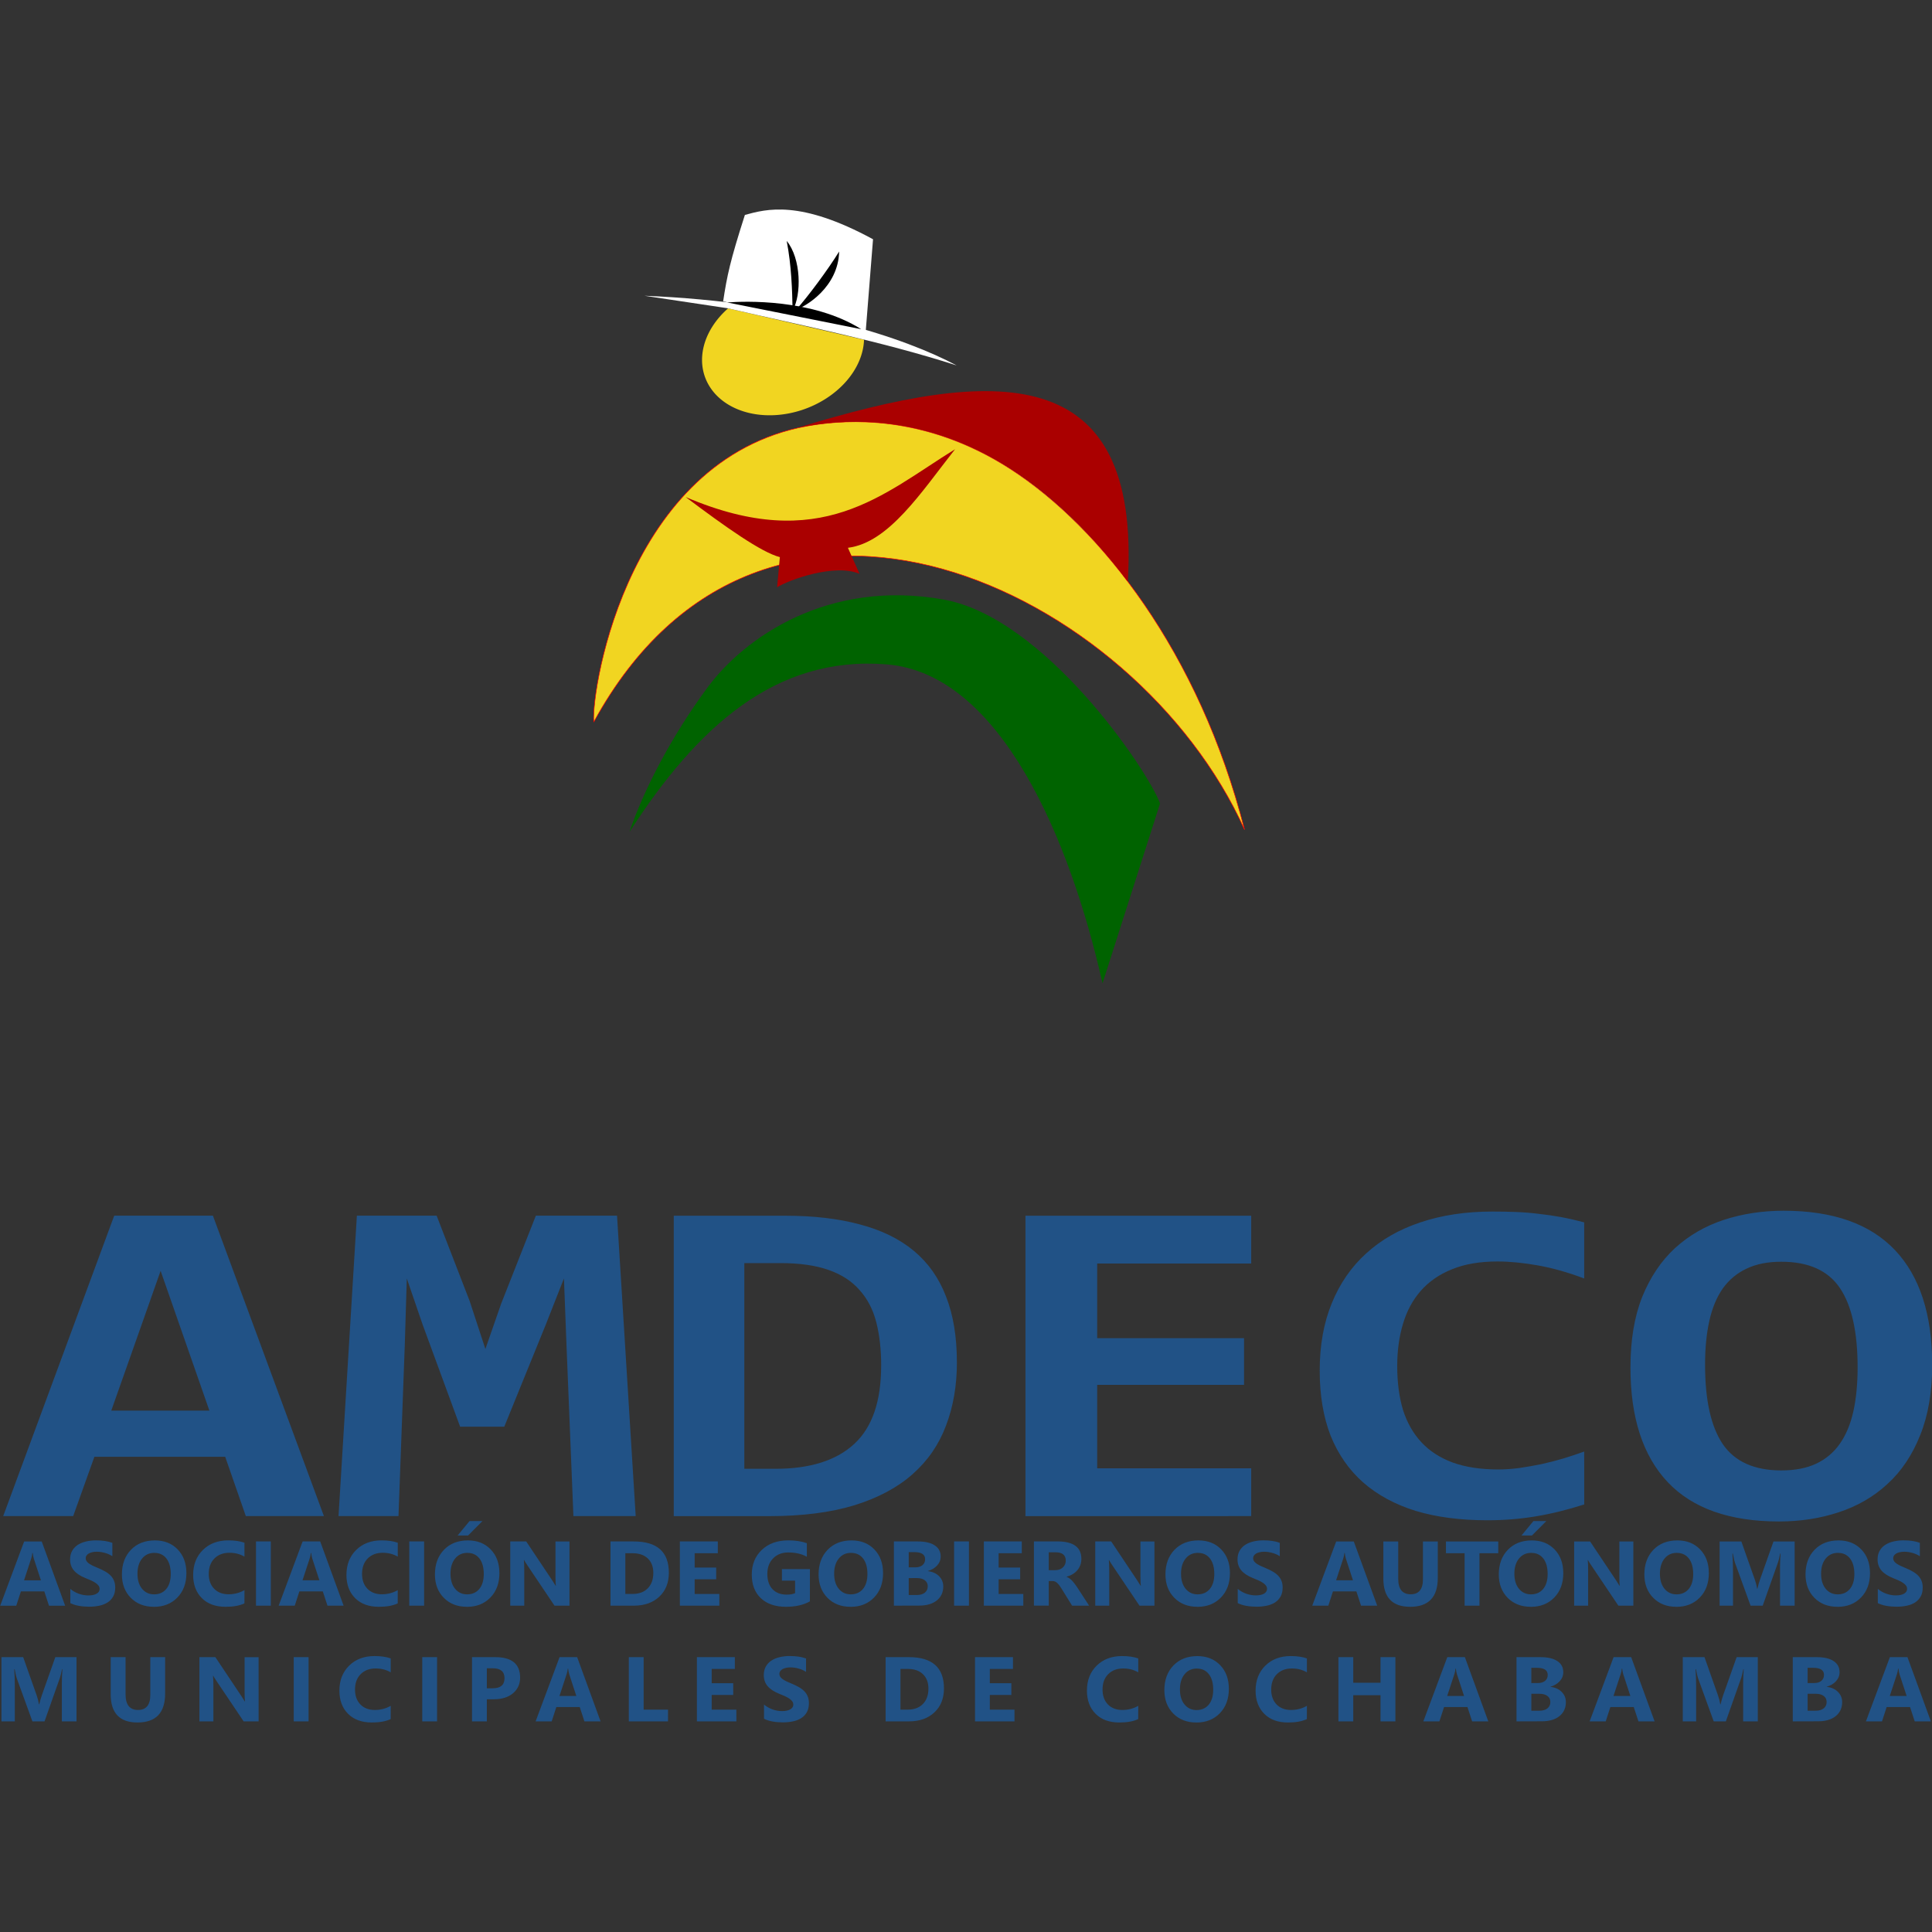 <?xml version="1.0" encoding="UTF-8" standalone="no"?>
<!-- Created with Inkscape (http://www.inkscape.org/) -->

<svg
   xmlns:dc="http://purl.org/dc/elements/1.1/"
   xmlns:cc="http://creativecommons.org/ns#"
   xmlns:rdf="http://www.w3.org/1999/02/22-rdf-syntax-ns#"
   xmlns:svg="http://www.w3.org/2000/svg"
   xmlns="http://www.w3.org/2000/svg"
   xmlns:sodipodi="http://sodipodi.sourceforge.net/DTD/sodipodi-0.dtd"
   xmlns:inkscape="http://www.inkscape.org/namespaces/inkscape"
   width="50mm"
   height="50mm"
   viewBox="0 0 50 50"
   version="1.1"
   id="svg10094"
   inkscape:version="0.92.4 (5da689c313, 2019-01-14)"
   sodipodi:docname="amdeco.svg">
  <rect x="0" y="0" width="50" height="50" fill="#333333" stroke="none"/>
  <defs
     id="defs10088" />
  <sodipodi:namedview
     id="base"
     pagecolor="#ffffff"
     bordercolor="#666666"
     borderopacity="1.0"
     inkscape:pageopacity="0.0"
     inkscape:pageshadow="2"
     inkscape:zoom="1.4"
     inkscape:cx="94.581487"
     inkscape:cy="-38.900787"
     inkscape:document-units="mm"
     inkscape:current-layer="layer1"
     showgrid="false"
     fit-margin-top="0"
     fit-margin-left="0"
     fit-margin-right="0"
     fit-margin-bottom="0"
     inkscape:window-width="1920"
     inkscape:window-height="971"
     inkscape:window-x="0"
     inkscape:window-y="31"
     inkscape:window-maximized="1" />
  <g
     inkscape:label="Layer 1"
     inkscape:groupmode="layer"
     id="layer1"
     transform="translate(-67.982,-113.12)">
    <path
       id="path2027"
       d="m 84.275,134.646 c 1.743,-2.699 3.77,-4.566 6.656,-4.332 2.947,0.239 4.748,4.54 5.584,8.255 l 1.489,-4.656 c -0.325,-0.878 -2.991,-4.805 -5.593,-5.275 -3,-0.542 -5.162,0.986 -6.111,2.264 -0.948,1.279 -1.671,2.689 -2.026,3.743 z"
       style="fill:#006300;fill-opacity:1;stroke:none;stroke-width:0.014;stroke-linecap:butt;stroke-linejoin:miter;stroke-miterlimit:4;stroke-dasharray:none;stroke-opacity:1"
       inkscape:connector-curvature="0" />
    <path
       id="path2029"
       d="m 83.35,131.803 c 4.392,-8.034 14.029,-3.454 16.841,2.789 -1.169,-4.59 -3.726,-7.832 -6.061,-9.337 -2.258,-1.456 -4.301,-1.252 -5.039,-1.145 -4.817,0.696 -5.806,6.789 -5.742,7.693 z"
       style="fill:#f1d521;fill-opacity:1;stroke:#ff0000;stroke-width:0.014;stroke-linecap:butt;stroke-linejoin:miter;stroke-miterlimit:4;stroke-dasharray:none;stroke-opacity:1"
       inkscape:connector-curvature="0" />
    <path
       inkscape:connector-curvature="0"
       d="m 90.343,121.912 a 1.653,2.147 70.245 0 1 -1.617,1.822 1.653,2.147 70.245 0 1 -2.33,-0.538 1.653,2.147 70.245 0 1 0.429,-2.096"
       id="path2033"
       style="fill:#f1d521;fill-opacity:1;fill-rule:nonzero;stroke:none;stroke-width:0.014;stroke-miterlimit:4;stroke-dasharray:none;stroke-dashoffset:0;stroke-opacity:1;paint-order:stroke fill markers" />
    <path
       inkscape:connector-curvature="0"
       id="path2037"
       d="m 86.825,121.1 c 1.981,0.459 3.98,0.856 5.916,1.478 -1.307,-0.697 -4.03,-1.637 -8.082,-1.804 l 2.166,0.325"
       style="fill:#ffffff;fill-opacity:1;stroke:none;stroke-width:0.014;stroke-linecap:butt;stroke-linejoin:miter;stroke-miterlimit:4;stroke-dasharray:none;stroke-opacity:1" />
    <path
       inkscape:connector-curvature="0"
       id="path2039"
       d="m 90.388,121.679 0.188,-2.367 c -1.892,-1.028 -2.758,-0.781 -3.316,-0.63 -0.382,1.192 -0.462,1.571 -0.563,2.238"
       style="fill:#ffffff;fill-opacity:1;stroke:none;stroke-width:0.014;stroke-linecap:butt;stroke-linejoin:miter;stroke-miterlimit:4;stroke-dasharray:none;stroke-opacity:1" />
    <path
       inkscape:connector-curvature="0"
       id="path2041"
       d="m 86.811,120.949 c 0.43,-0.039 2.209,-0.098 3.459,0.69"
       style="fill:#000000;fill-opacity:1;stroke:none;stroke-width:0.014;stroke-linecap:butt;stroke-linejoin:miter;stroke-miterlimit:4;stroke-dasharray:none;stroke-opacity:1" />
    <path
       inkscape:connector-curvature="0"
       id="path2043"
       d="m 88.494,121.159 c 0.236,-0.412 0.224,-1.345 -0.152,-1.804 0.123,0.639 0.143,1.278 0.152,1.804 z"
       style="fill:#000000;fill-opacity:1;stroke:none;stroke-width:0.014;stroke-linecap:butt;stroke-linejoin:miter;stroke-miterlimit:4;stroke-dasharray:none;stroke-opacity:1" />
    <path
       inkscape:connector-curvature="0"
       style="fill:#000000;fill-opacity:1;stroke:none;stroke-width:0.014;stroke-linecap:butt;stroke-linejoin:miter;stroke-miterlimit:4;stroke-dasharray:none;stroke-opacity:1"
       d="m 88.593,121.127 c 0.282,-0.31 0.824,-1.037 1.106,-1.498 -0.021,0.931 -0.882,1.432 -1.106,1.498 z"
       id="path2045" />
    <path
       inkscape:connector-curvature="0"
       d="m 88.637,124.186 c 5.078,-1.553 8.873,-1.778 8.533,3.983 -2.703,-3.611 -5.734,-4.546 -8.533,-3.983 z m -2.906,1.799 c 3.5,1.494 5.101,-0.088 6.968,-1.239 -0.875,1.111 -1.714,2.419 -2.773,2.551 l 0.301,0.674 c -0.641,-0.277 -1.839,0.158 -2.134,0.349 l 0.072,-0.782 c -0.473,-0.118 -1.409,-0.782 -2.435,-1.552 z"
       style="fill:#aa0000;fill-opacity:1;stroke:none;stroke-width:0.014;stroke-linecap:butt;stroke-linejoin:miter;stroke-miterlimit:4;stroke-dasharray:none;stroke-opacity:1"
       id="path2053" />
    <path
       id="path2416"
       style="font-style:normal;font-variant:normal;font-weight:bold;font-stretch:normal;font-size:medium;line-height:1.25;font-family:'Nirmala UI';-inkscape-font-specification:'Nirmala UI Bold';text-align:center;letter-spacing:1.715px;word-spacing:0px;text-anchor:middle;fill:#215286;fill-opacity:1;stroke:none;stroke-width:0.28"
       d="m 117.953,157.669 h -0.418 l -0.121,-0.37 h -0.606 l -0.12,0.37 h -0.416 l 0.62,-1.662 h 0.455 z m -0.627,-0.657 -0.183,-0.559 q -0.02,-0.063 -0.029,-0.149 h -0.01 q -0.006,0.073 -0.03,0.145 l -0.185,0.563 z m -2.947,0.657 v -1.662 h 0.62 q 0.285,0 0.438,0.102 0.153,0.102 0.153,0.287 0,0.134 -0.094,0.235 -0.093,0.101 -0.238,0.14 v 0.004 q 0.182,0.022 0.29,0.131 0.109,0.109 0.109,0.265 0,0.228 -0.167,0.363 -0.167,0.133 -0.457,0.133 z m 0.384,-1.386 v 0.394 h 0.169 q 0.119,0 0.186,-0.056 0.069,-0.057 0.069,-0.155 0,-0.183 -0.28,-0.183 z m 0,0.672 v 0.438 h 0.208 q 0.133,0 0.208,-0.06 0.076,-0.06 0.076,-0.165 0,-0.1 -0.075,-0.156 -0.074,-0.057 -0.207,-0.057 z m -1.289,0.714 h -0.379 v -0.994 q 0,-0.161 0.014,-0.356 h -0.01 q -0.03,0.153 -0.053,0.22 l -0.399,1.13 h -0.314 l -0.406,-1.118 q -0.017,-0.045 -0.053,-0.232 h -0.011 q 0.015,0.246 0.015,0.431 v 0.919 h -0.346 v -1.662 h 0.562 l 0.348,0.985 q 0.042,0.118 0.061,0.238 h 0.007 q 0.032,-0.138 0.068,-0.24 l 0.348,-0.983 h 0.548 z m -2.671,0 h -0.418 l -0.121,-0.37 h -0.606 l -0.12,0.37 h -0.416 l 0.62,-1.662 h 0.455 z m -0.627,-0.657 -0.183,-0.559 q -0.02,-0.063 -0.029,-0.149 h -0.01 q -0.006,0.073 -0.03,0.145 l -0.185,0.563 z m -2.947,0.657 v -1.662 h 0.62 q 0.285,0 0.438,0.102 0.153,0.102 0.153,0.287 0,0.134 -0.094,0.235 -0.093,0.101 -0.238,0.14 v 0.004 q 0.182,0.022 0.29,0.131 0.109,0.109 0.109,0.265 0,0.228 -0.167,0.363 -0.167,0.133 -0.457,0.133 z m 0.384,-1.386 v 0.394 h 0.169 q 0.119,0 0.186,-0.056 0.069,-0.057 0.069,-0.155 0,-0.183 -0.28,-0.183 z m 0,0.672 v 0.438 h 0.208 q 0.133,0 0.208,-0.06 0.076,-0.06 0.076,-0.165 0,-0.1 -0.075,-0.156 -0.074,-0.057 -0.207,-0.057 z m -1.114,0.714 h -0.418 l -0.121,-0.37 h -0.606 l -0.12,0.37 h -0.416 l 0.62,-1.662 h 0.455 z m -0.627,-0.657 -0.183,-0.559 q -0.02,-0.063 -0.029,-0.149 h -0.01 q -0.006,0.073 -0.03,0.145 l -0.185,0.563 z m -1.777,0.657 h -0.385 v -0.677 h -0.706 v 0.677 h -0.384 v -1.662 h 0.384 v 0.663 h 0.706 v -0.663 h 0.385 z m -2.291,-0.059 q -0.186,0.088 -0.487,0.088 -0.392,0 -0.616,-0.225 -0.224,-0.225 -0.224,-0.599 0,-0.399 0.252,-0.647 0.253,-0.248 0.656,-0.248 0.249,0 0.42,0.061 v 0.36 q -0.171,-0.1 -0.39,-0.1 -0.24,0 -0.387,0.147 -0.147,0.147 -0.147,0.399 0,0.241 0.139,0.385 0.139,0.143 0.374,0.143 0.224,0 0.411,-0.107 z m -2.862,0.088 q -0.366,0 -0.596,-0.232 -0.23,-0.233 -0.23,-0.606 0,-0.394 0.234,-0.637 0.234,-0.243 0.62,-0.243 0.365,0 0.589,0.233 0.226,0.233 0.226,0.614 0,0.392 -0.234,0.632 -0.233,0.24 -0.608,0.24 z m 0.017,-1.396 q -0.202,0 -0.321,0.148 -0.119,0.147 -0.119,0.391 0,0.247 0.119,0.391 0.119,0.144 0.311,0.144 0.198,0 0.315,-0.139 0.116,-0.14 0.116,-0.388 0,-0.258 -0.113,-0.402 -0.113,-0.144 -0.309,-0.144 z m -1.52,1.308 q -0.186,0.088 -0.487,0.088 -0.392,0 -0.616,-0.225 -0.224,-0.225 -0.224,-0.599 0,-0.399 0.252,-0.647 0.253,-0.248 0.656,-0.248 0.249,0 0.42,0.061 v 0.36 q -0.171,-0.1 -0.39,-0.1 -0.24,0 -0.387,0.147 -0.147,0.147 -0.147,0.399 0,0.241 0.139,0.385 0.139,0.143 0.374,0.143 0.224,0 0.411,-0.107 z m -3.202,0.059 h -1.021 v -1.662 h 0.982 v 0.305 h -0.599 v 0.37 h 0.557 v 0.304 h -0.557 v 0.38 h 0.638 z m -3.335,0 v -1.662 h 0.603 q 0.907,0 0.907,0.81 0,0.388 -0.248,0.62 -0.247,0.232 -0.659,0.232 z m 0.384,-1.357 v 1.053 h 0.19 q 0.249,0 0.391,-0.146 0.143,-0.146 0.143,-0.397 0,-0.238 -0.141,-0.373 -0.14,-0.137 -0.394,-0.137 z m -3.531,1.293 v -0.371 q 0.103,0.085 0.224,0.127 0.121,0.042 0.245,0.042 0.072,0 0.126,-0.013 0.055,-0.013 0.09,-0.035 0.037,-0.023 0.055,-0.053 0.018,-0.031 0.018,-0.067 0,-0.049 -0.029,-0.087 -0.029,-0.038 -0.078,-0.071 -0.049,-0.033 -0.116,-0.063 -0.068,-0.03 -0.146,-0.061 -0.2,-0.081 -0.298,-0.198 -0.097,-0.117 -0.097,-0.283 0,-0.13 0.053,-0.223 0.053,-0.094 0.145,-0.154 0.093,-0.06 0.214,-0.088 0.121,-0.029 0.257,-0.029 0.133,0 0.235,0.016 0.103,0.015 0.19,0.048 v 0.346 q -0.043,-0.029 -0.094,-0.051 -0.05,-0.022 -0.103,-0.036 -0.053,-0.015 -0.107,-0.022 -0.052,-0.007 -0.1,-0.007 -0.065,0 -0.119,0.013 -0.053,0.012 -0.09,0.034 -0.037,0.022 -0.057,0.053 -0.02,0.03 -0.02,0.068 0,0.042 0.022,0.075 0.022,0.033 0.064,0.063 0.042,0.029 0.101,0.058 0.059,0.028 0.134,0.058 0.102,0.042 0.183,0.089 0.082,0.046 0.14,0.105 0.058,0.059 0.089,0.136 0.031,0.075 0.031,0.176 0,0.139 -0.055,0.234 -0.053,0.094 -0.146,0.153 -0.093,0.058 -0.216,0.083 -0.122,0.025 -0.259,0.025 -0.14,0 -0.267,-0.023 -0.126,-0.023 -0.219,-0.07 z m -0.715,0.064 h -1.022 v -1.662 h 0.982 v 0.305 h -0.599 v 0.37 h 0.557 v 0.304 h -0.557 v 0.38 h 0.638 z m -1.77,0 h -1.014 v -1.662 h 0.384 v 1.358 h 0.631 z m -1.745,0 h -0.418 l -0.121,-0.37 h -0.606 l -0.12,0.37 h -0.416 l 0.62,-1.662 h 0.455 z m -0.627,-0.657 -0.183,-0.559 q -0.02,-0.063 -0.029,-0.149 h -0.01 q -0.006,0.073 -0.03,0.145 l -0.185,0.563 z m -2.316,0.085 v 0.572 h -0.384 v -1.662 h 0.601 q 0.644,0 0.644,0.53 0,0.25 -0.185,0.406 -0.184,0.154 -0.493,0.154 z m 0,-0.802 v 0.518 h 0.151 q 0.306,0 0.306,-0.262 0,-0.256 -0.306,-0.256 z m -1.288,1.374 h -0.384 v -1.662 h 0.384 z m -1.201,-0.059 q -0.186,0.088 -0.487,0.088 -0.392,0 -0.616,-0.225 -0.224,-0.225 -0.224,-0.599 0,-0.399 0.252,-0.647 0.253,-0.248 0.656,-0.248 0.249,0 0.42,0.061 v 0.36 q -0.171,-0.1 -0.39,-0.1 -0.24,0 -0.387,0.147 -0.147,0.147 -0.147,0.399 0,0.241 0.139,0.385 0.139,0.143 0.374,0.143 0.224,0 0.411,-0.107 z m -2.125,0.059 h -0.384 v -1.662 h 0.384 z m -1.293,0 h -0.387 l -0.702,-1.044 q -0.062,-0.091 -0.086,-0.138 h -0.005 q 0.01,0.088 0.01,0.269 v 0.913 h -0.362 v -1.662 h 0.413 l 0.676,1.012 q 0.046,0.068 0.086,0.136 h 0.005 q -0.01,-0.058 -0.01,-0.228 v -0.919 h 0.362 z m -2.419,-0.72 q 0,0.749 -0.715,0.749 -0.694,0 -0.694,-0.731 v -0.96 h 0.385 v 0.964 q 0,0.403 0.323,0.403 0.317,0 0.317,-0.389 v -0.978 h 0.384 z m -2.294,0.72 h -0.379 v -0.994 q 0,-0.161 0.014,-0.356 h -0.01 q -0.03,0.153 -0.053,0.22 l -0.399,1.13 h -0.314 l -0.406,-1.118 q -0.017,-0.045 -0.053,-0.232 h -0.011 q 0.015,0.246 0.015,0.431 v 0.919 h -0.346 v -1.662 h 0.562 l 0.348,0.985 q 0.042,0.118 0.061,0.238 h 0.007 q 0.032,-0.138 0.068,-0.24 l 0.348,-0.983 h 0.548 z m 46.618,-3.058 v -0.371 q 0.103,0.085 0.224,0.127 0.121,0.042 0.245,0.042 0.072,0 0.126,-0.013 0.055,-0.013 0.09,-0.035 0.037,-0.023 0.055,-0.053 0.018,-0.031 0.018,-0.067 0,-0.049 -0.029,-0.087 -0.029,-0.038 -0.078,-0.071 -0.049,-0.033 -0.116,-0.063 -0.068,-0.03 -0.146,-0.061 -0.2,-0.081 -0.298,-0.198 -0.097,-0.117 -0.097,-0.283 0,-0.13 0.053,-0.223 0.053,-0.094 0.145,-0.154 0.093,-0.06 0.214,-0.088 0.121,-0.029 0.257,-0.029 0.133,0 0.235,0.016 0.103,0.015 0.19,0.048 v 0.347 q -0.043,-0.029 -0.094,-0.051 -0.05,-0.022 -0.103,-0.036 -0.053,-0.015 -0.107,-0.022 -0.052,-0.007 -0.1,-0.007 -0.065,0 -0.119,0.013 -0.053,0.012 -0.09,0.034 -0.037,0.022 -0.057,0.053 -0.02,0.03 -0.02,0.068 0,0.042 0.022,0.075 0.022,0.033 0.064,0.063 0.042,0.029 0.101,0.058 0.059,0.028 0.134,0.058 0.102,0.042 0.183,0.089 0.082,0.046 0.14,0.105 0.058,0.059 0.089,0.136 0.031,0.075 0.031,0.176 0,0.139 -0.055,0.234 -0.053,0.094 -0.146,0.153 -0.093,0.058 -0.216,0.083 -0.122,0.025 -0.259,0.025 -0.14,0 -0.267,-0.023 -0.126,-0.023 -0.219,-0.07 z m -1.045,0.093 q -0.366,0 -0.596,-0.232 -0.23,-0.233 -0.23,-0.606 0,-0.394 0.234,-0.637 0.234,-0.243 0.62,-0.243 0.365,0 0.589,0.233 0.226,0.233 0.226,0.614 0,0.392 -0.234,0.632 -0.233,0.24 -0.608,0.24 z m 0.017,-1.396 q -0.202,0 -0.321,0.148 -0.119,0.147 -0.119,0.391 0,0.247 0.119,0.391 0.119,0.144 0.311,0.144 0.198,0 0.315,-0.139 0.116,-0.14 0.116,-0.388 0,-0.258 -0.113,-0.402 -0.113,-0.144 -0.309,-0.144 z m -1.124,1.367 h -0.379 v -0.994 q 0,-0.161 0.014,-0.356 h -0.01 q -0.03,0.153 -0.053,0.22 l -0.399,1.13 h -0.314 l -0.406,-1.118 q -0.017,-0.045 -0.053,-0.232 h -0.011 q 0.015,0.246 0.015,0.431 v 0.919 h -0.346 v -1.662 h 0.562 l 0.348,0.985 q 0.042,0.118 0.061,0.238 h 0.007 q 0.032,-0.138 0.068,-0.24 l 0.348,-0.983 h 0.548 z m -3.064,0.029 q -0.366,0 -0.596,-0.232 -0.23,-0.233 -0.23,-0.606 0,-0.394 0.234,-0.637 0.234,-0.243 0.62,-0.243 0.365,0 0.589,0.233 0.226,0.233 0.226,0.614 0,0.392 -0.234,0.632 -0.233,0.24 -0.608,0.24 z m 0.017,-1.396 q -0.202,0 -0.321,0.148 -0.119,0.147 -0.119,0.391 0,0.247 0.119,0.391 0.119,0.144 0.311,0.144 0.198,0 0.315,-0.139 0.116,-0.14 0.116,-0.388 0,-0.258 -0.113,-0.402 -0.113,-0.144 -0.309,-0.144 z m -1.128,1.367 h -0.387 l -0.702,-1.044 q -0.062,-0.091 -0.086,-0.138 h -0.005 q 0.01,0.088 0.01,0.269 v 0.913 h -0.362 v -1.662 h 0.413 l 0.676,1.012 q 0.046,0.068 0.086,0.136 h 0.005 q -0.01,-0.058 -0.01,-0.228 v -0.919 h 0.362 z m -2.656,0.029 q -0.366,0 -0.596,-0.232 -0.23,-0.233 -0.23,-0.606 0,-0.394 0.234,-0.637 0.234,-0.243 0.62,-0.243 0.365,0 0.589,0.233 0.226,0.233 0.226,0.614 0,0.392 -0.234,0.632 -0.233,0.24 -0.608,0.24 z m 0.017,-1.396 q -0.202,0 -0.321,0.148 -0.119,0.147 -0.119,0.391 0,0.247 0.119,0.391 0.119,0.144 0.311,0.144 0.198,0 0.315,-0.139 0.116,-0.14 0.116,-0.388 0,-0.258 -0.113,-0.402 -0.113,-0.144 -0.309,-0.144 z m 0.387,-0.823 -0.372,0.374 h -0.271 l 0.309,-0.374 z m -1.244,0.833 h -0.486 v 1.357 h -0.385 v -1.357 h -0.483 v -0.305 h 1.354 z m -1.565,0.637 q 0,0.749 -0.715,0.749 -0.694,0 -0.694,-0.731 v -0.96 h 0.385 v 0.964 q 0,0.403 0.323,0.403 0.317,0 0.317,-0.389 v -0.978 h 0.384 z m -1.568,0.72 h -0.418 l -0.121,-0.37 h -0.606 l -0.12,0.37 h -0.416 l 0.62,-1.662 h 0.455 z m -0.627,-0.657 -0.183,-0.559 q -0.02,-0.063 -0.029,-0.149 h -0.01 q -0.006,0.073 -0.03,0.145 l -0.185,0.563 z m -2.982,0.593 v -0.371 q 0.103,0.085 0.224,0.127 0.121,0.042 0.245,0.042 0.072,0 0.126,-0.013 0.055,-0.013 0.09,-0.035 0.037,-0.023 0.055,-0.053 0.018,-0.031 0.018,-0.067 0,-0.049 -0.029,-0.087 -0.029,-0.038 -0.078,-0.071 -0.049,-0.033 -0.116,-0.063 -0.068,-0.03 -0.146,-0.061 -0.2,-0.081 -0.298,-0.198 -0.097,-0.117 -0.097,-0.283 0,-0.13 0.053,-0.223 0.053,-0.094 0.145,-0.154 0.093,-0.06 0.214,-0.088 0.121,-0.029 0.257,-0.029 0.133,0 0.235,0.016 0.103,0.015 0.19,0.048 v 0.347 q -0.043,-0.029 -0.094,-0.051 -0.05,-0.022 -0.103,-0.036 -0.053,-0.015 -0.107,-0.022 -0.052,-0.007 -0.1,-0.007 -0.065,0 -0.119,0.013 -0.053,0.012 -0.09,0.034 -0.037,0.022 -0.057,0.053 -0.02,0.03 -0.02,0.068 0,0.042 0.022,0.075 0.022,0.033 0.064,0.063 0.042,0.029 0.101,0.058 0.059,0.028 0.134,0.058 0.102,0.042 0.183,0.089 0.082,0.046 0.14,0.105 0.058,0.059 0.089,0.136 0.031,0.075 0.031,0.176 0,0.139 -0.055,0.234 -0.053,0.094 -0.146,0.153 -0.093,0.058 -0.216,0.083 -0.122,0.025 -0.259,0.025 -0.14,0 -0.267,-0.023 -0.126,-0.023 -0.219,-0.07 z m -1.045,0.093 q -0.366,0 -0.596,-0.232 -0.23,-0.233 -0.23,-0.606 0,-0.394 0.234,-0.637 0.234,-0.243 0.62,-0.243 0.365,0 0.589,0.233 0.226,0.233 0.226,0.614 0,0.392 -0.234,0.632 -0.233,0.24 -0.608,0.24 z m 0.017,-1.396 q -0.202,0 -0.321,0.148 -0.119,0.147 -0.119,0.391 0,0.247 0.119,0.391 0.119,0.144 0.311,0.144 0.198,0 0.315,-0.139 0.116,-0.14 0.116,-0.388 0,-0.258 -0.113,-0.402 -0.113,-0.144 -0.309,-0.144 z m -1.128,1.367 h -0.387 l -0.702,-1.044 q -0.062,-0.091 -0.086,-0.138 h -0.005 q 0.01,0.088 0.01,0.269 v 0.913 h -0.362 v -1.662 h 0.413 l 0.676,1.012 q 0.046,0.068 0.086,0.136 h 0.005 q -0.01,-0.058 -0.01,-0.228 v -0.919 h 0.362 z m -1.69,0 h -0.441 l -0.265,-0.428 q -0.03,-0.049 -0.057,-0.087 -0.027,-0.038 -0.056,-0.065 -0.027,-0.028 -0.058,-0.042 -0.03,-0.015 -0.065,-0.015 h -0.103 v 0.636 h -0.384 v -1.662 h 0.608 q 0.62,0 0.62,0.452 0,0.087 -0.027,0.161 -0.027,0.073 -0.077,0.132 -0.05,0.059 -0.121,0.102 -0.07,0.043 -0.157,0.067 v 0.005 q 0.038,0.012 0.074,0.038 0.036,0.025 0.069,0.06 0.033,0.035 0.063,0.075 0.031,0.039 0.056,0.078 z m -1.045,-1.381 v 0.462 h 0.166 q 0.124,0 0.198,-0.07 0.076,-0.071 0.076,-0.175 0,-0.218 -0.267,-0.218 z m -0.659,1.381 h -1.021 v -1.662 h 0.982 v 0.305 h -0.599 v 0.37 h 0.557 v 0.304 h -0.557 v 0.38 h 0.638 z m -1.407,0 h -0.384 v -1.662 h 0.384 z m -1.942,0 v -1.662 h 0.62 q 0.285,0 0.438,0.102 0.153,0.102 0.153,0.287 0,0.134 -0.094,0.235 -0.093,0.101 -0.238,0.14 v 0.004 q 0.182,0.022 0.29,0.131 0.109,0.109 0.109,0.265 0,0.228 -0.167,0.363 -0.167,0.133 -0.457,0.133 z m 0.384,-1.386 v 0.394 h 0.169 q 0.119,0 0.186,-0.056 0.069,-0.057 0.069,-0.155 0,-0.183 -0.28,-0.183 z m 0,0.672 v 0.438 h 0.208 q 0.133,0 0.208,-0.06 0.076,-0.06 0.076,-0.165 0,-0.1 -0.075,-0.156 -0.074,-0.057 -0.207,-0.057 z m -1.507,0.743 q -0.366,0 -0.596,-0.232 -0.23,-0.233 -0.23,-0.606 0,-0.394 0.234,-0.637 0.234,-0.243 0.62,-0.243 0.365,0 0.589,0.233 0.226,0.233 0.226,0.614 0,0.392 -0.234,0.632 -0.233,0.24 -0.608,0.24 z m 0.017,-1.396 q -0.202,0 -0.321,0.148 -0.119,0.147 -0.119,0.391 0,0.247 0.119,0.391 0.119,0.144 0.311,0.144 0.198,0 0.315,-0.139 0.116,-0.14 0.116,-0.388 0,-0.258 -0.113,-0.402 -0.113,-0.144 -0.309,-0.144 z m -1.068,1.256 q -0.249,0.14 -0.62,0.14 -0.411,0 -0.648,-0.221 -0.236,-0.223 -0.236,-0.612 0,-0.392 0.259,-0.639 0.259,-0.247 0.689,-0.247 0.271,0 0.477,0.073 v 0.351 q -0.197,-0.111 -0.482,-0.111 -0.239,0 -0.39,0.152 -0.15,0.151 -0.15,0.403 0,0.256 0.134,0.396 0.135,0.14 0.365,0.14 0.138,0 0.219,-0.038 v -0.324 h -0.341 v -0.299 h 0.725 z m -2.343,0.111 h -1.022 v -1.662 h 0.982 v 0.305 h -0.599 v 0.37 h 0.557 v 0.304 h -0.557 v 0.38 h 0.638 z m -2.817,0 v -1.662 h 0.603 q 0.907,0 0.907,0.81 0,0.388 -0.248,0.62 -0.247,0.232 -0.659,0.232 z m 0.384,-1.357 v 1.053 h 0.19 q 0.249,0 0.391,-0.146 0.143,-0.146 0.143,-0.397 0,-0.238 -0.141,-0.373 -0.14,-0.137 -0.394,-0.137 z m -1.446,1.357 h -0.387 l -0.702,-1.044 q -0.062,-0.091 -0.086,-0.138 h -0.005 q 0.01,0.088 0.01,0.269 v 0.913 h -0.362 v -1.662 h 0.413 l 0.676,1.012 q 0.046,0.068 0.086,0.136 h 0.005 q -0.01,-0.058 -0.01,-0.228 v -0.919 h 0.362 z m -2.656,0.029 q -0.366,0 -0.596,-0.232 -0.23,-0.233 -0.23,-0.606 0,-0.394 0.234,-0.637 0.234,-0.243 0.62,-0.243 0.365,0 0.589,0.233 0.226,0.233 0.226,0.614 0,0.392 -0.234,0.632 -0.233,0.24 -0.608,0.24 z m 0.017,-1.396 q -0.202,0 -0.321,0.148 -0.119,0.147 -0.119,0.391 0,0.247 0.119,0.391 0.119,0.144 0.311,0.144 0.198,0 0.315,-0.139 0.116,-0.14 0.116,-0.388 0,-0.258 -0.113,-0.402 -0.113,-0.144 -0.309,-0.144 z m 0.387,-0.823 -0.372,0.374 h -0.271 l 0.309,-0.374 z m -1.51,2.19 h -0.384 v -1.662 h 0.384 z m -0.683,-0.059 q -0.186,0.088 -0.487,0.088 -0.392,0 -0.616,-0.225 -0.224,-0.225 -0.224,-0.599 0,-0.399 0.252,-0.647 0.253,-0.248 0.656,-0.248 0.249,0 0.42,0.061 v 0.36 q -0.171,-0.1 -0.39,-0.1 -0.24,0 -0.387,0.147 -0.147,0.147 -0.147,0.399 0,0.241 0.139,0.385 0.139,0.143 0.374,0.143 0.224,0 0.411,-0.107 z m -1.4,0.059 h -0.418 l -0.121,-0.37 h -0.606 l -0.12,0.37 h -0.416 l 0.62,-1.662 h 0.455 z m -0.627,-0.657 -0.183,-0.559 q -0.02,-0.063 -0.029,-0.149 h -0.01 q -0.006,0.073 -0.03,0.145 l -0.185,0.563 z m -1.257,0.657 h -0.384 v -1.662 h 0.384 z m -0.683,-0.059 q -0.186,0.088 -0.487,0.088 -0.392,0 -0.616,-0.225 -0.224,-0.225 -0.224,-0.599 0,-0.399 0.252,-0.647 0.253,-0.248 0.656,-0.248 0.249,0 0.42,0.061 v 0.36 q -0.171,-0.1 -0.39,-0.1 -0.24,0 -0.387,0.147 -0.147,0.147 -0.147,0.399 0,0.241 0.139,0.385 0.139,0.143 0.374,0.143 0.224,0 0.411,-0.107 z m -2.345,0.088 q -0.366,0 -0.596,-0.232 -0.23,-0.233 -0.23,-0.606 0,-0.394 0.234,-0.637 0.234,-0.243 0.62,-0.243 0.365,0 0.589,0.233 0.226,0.233 0.226,0.614 0,0.392 -0.234,0.632 -0.233,0.24 -0.608,0.24 z m 0.017,-1.396 q -0.202,0 -0.321,0.148 -0.119,0.147 -0.119,0.391 0,0.247 0.119,0.391 0.119,0.144 0.311,0.144 0.198,0 0.315,-0.139 0.116,-0.14 0.116,-0.388 0,-0.258 -0.113,-0.402 -0.113,-0.144 -0.309,-0.144 z m -2.178,1.304 v -0.371 q 0.103,0.085 0.224,0.127 0.121,0.042 0.245,0.042 0.072,0 0.126,-0.013 0.055,-0.013 0.09,-0.035 0.037,-0.023 0.055,-0.053 0.018,-0.031 0.018,-0.067 0,-0.049 -0.029,-0.087 -0.029,-0.038 -0.078,-0.071 -0.049,-0.033 -0.116,-0.063 -0.068,-0.03 -0.146,-0.061 -0.2,-0.081 -0.298,-0.198 -0.097,-0.117 -0.097,-0.283 0,-0.13 0.053,-0.223 0.053,-0.094 0.145,-0.154 0.093,-0.06 0.214,-0.088 0.121,-0.029 0.257,-0.029 0.133,0 0.235,0.016 0.103,0.015 0.19,0.048 v 0.346 q -0.043,-0.029 -0.094,-0.051 -0.05,-0.022 -0.103,-0.036 -0.053,-0.015 -0.107,-0.022 -0.052,-0.007 -0.1,-0.007 -0.065,0 -0.119,0.013 -0.053,0.012 -0.09,0.034 -0.037,0.022 -0.057,0.053 -0.02,0.03 -0.02,0.068 0,0.042 0.022,0.075 0.022,0.033 0.064,0.063 0.042,0.029 0.101,0.058 0.059,0.028 0.134,0.058 0.102,0.042 0.183,0.089 0.082,0.046 0.14,0.105 0.058,0.059 0.089,0.136 0.031,0.075 0.031,0.176 0,0.139 -0.055,0.234 -0.053,0.094 -0.146,0.153 -0.093,0.058 -0.216,0.083 -0.122,0.025 -0.259,0.025 -0.14,0 -0.267,-0.023 -0.126,-0.023 -0.219,-0.07 z m -0.134,0.064 h -0.418 l -0.121,-0.37 h -0.606 l -0.12,0.37 h -0.416 l 0.62,-1.662 h 0.455 z m -0.627,-0.657 -0.183,-0.559 q -0.02,-0.063 -0.029,-0.149 h -0.01 q -0.006,0.073 -0.03,0.145 l -0.185,0.563 z m 48.946,-5.58 q 0,1.059 -0.312,1.826 -0.304,0.767 -0.846,1.261 -0.534,0.494 -1.262,0.732 -0.72,0.238 -1.544,0.238 -1.915,0 -2.88,-1.017 -0.965,-1.023 -0.965,-2.968 0,-1.059 0.304,-1.826 0.312,-0.767 0.846,-1.261 0.542,-0.494 1.262,-0.732 0.728,-0.238 1.552,-0.238 1.915,0 2.88,1.017 0.965,1.017 0.965,2.968 z m -1.93,0.071 q 0,-1.38 -0.46,-2.058 -0.46,-0.678 -1.514,-0.678 -0.527,0 -0.898,0.178 -0.371,0.172 -0.616,0.512 -0.238,0.339 -0.349,0.839 -0.111,0.494 -0.111,1.136 0,1.38 0.46,2.058 0.468,0.678 1.514,0.678 0.527,0 0.898,-0.173 0.379,-0.178 0.616,-0.518 0.238,-0.339 0.349,-0.833 0.111,-0.5 0.111,-1.142 z m -7.075,3.545 q -0.646,0.208 -1.255,0.309 -0.601,0.101 -1.255,0.101 -1.047,0 -1.856,-0.244 -0.802,-0.25 -1.359,-0.738 -0.549,-0.488 -0.839,-1.208 -0.282,-0.726 -0.282,-1.683 0,-0.982 0.312,-1.743 0.312,-0.767 0.891,-1.291 0.579,-0.529 1.403,-0.803 0.831,-0.28 1.863,-0.28 0.334,0 0.624,0.012 0.297,0.012 0.579,0.048 0.282,0.03 0.572,0.083 0.29,0.054 0.601,0.137 v 1.452 q -0.631,-0.238 -1.203,-0.339 -0.572,-0.101 -1.039,-0.101 -0.69,0 -1.18,0.202 -0.49,0.196 -0.809,0.559 -0.312,0.357 -0.46,0.857 -0.148,0.494 -0.148,1.089 0,0.631 0.148,1.13 0.156,0.494 0.475,0.839 0.319,0.345 0.817,0.529 0.497,0.178 1.18,0.178 0.245,0 0.527,-0.036 0.289,-0.042 0.579,-0.101 0.297,-0.065 0.579,-0.149 0.289,-0.089 0.534,-0.178 z m -14.461,0.303 v -7.775 h 5.842 v 1.237 h -3.986 v 1.933 h 3.801 v 1.208 h -3.801 v 2.159 h 3.986 v 1.237 z m -1.774,-3.986 q 0,0.904 -0.282,1.642 -0.275,0.738 -0.869,1.261 -0.586,0.518 -1.507,0.803 -0.92,0.28 -2.205,0.28 h -2.465 v -7.775 h 2.873 q 1.114,0 1.945,0.226 0.839,0.22 1.396,0.684 0.557,0.464 0.831,1.178 0.282,0.714 0.282,1.701 z m -1.96,0.095 q 0,-0.631 -0.126,-1.124 -0.126,-0.494 -0.431,-0.833 -0.297,-0.345 -0.802,-0.523 -0.505,-0.178 -1.255,-0.178 h -0.928 v 5.324 h 0.802 q 1.344,0 2.041,-0.642 0.698,-0.642 0.698,-2.023 z m -7.965,3.89 -0.178,-4.396 -0.067,-1.755 -0.468,1.19 -1.076,2.647 h -1.143 l -0.972,-2.647 -0.408,-1.19 -0.052,1.719 -0.163,4.432 h -1.552 l 0.475,-7.775 h 2.064 l 0.854,2.207 0.408,1.243 0.408,-1.172 0.898,-2.278 h 2.101 l 0.483,7.775 z m -8.478,0 -0.534,-1.535 h -3.385 l -0.549,1.535 h -1.811 l 2.873,-7.775 h 2.554 l 2.873,7.775 z m -2.205,-6.347 -1.277,3.617 h 2.539 z"
       inkscape:connector-curvature="0" />
  </g>
</svg>
